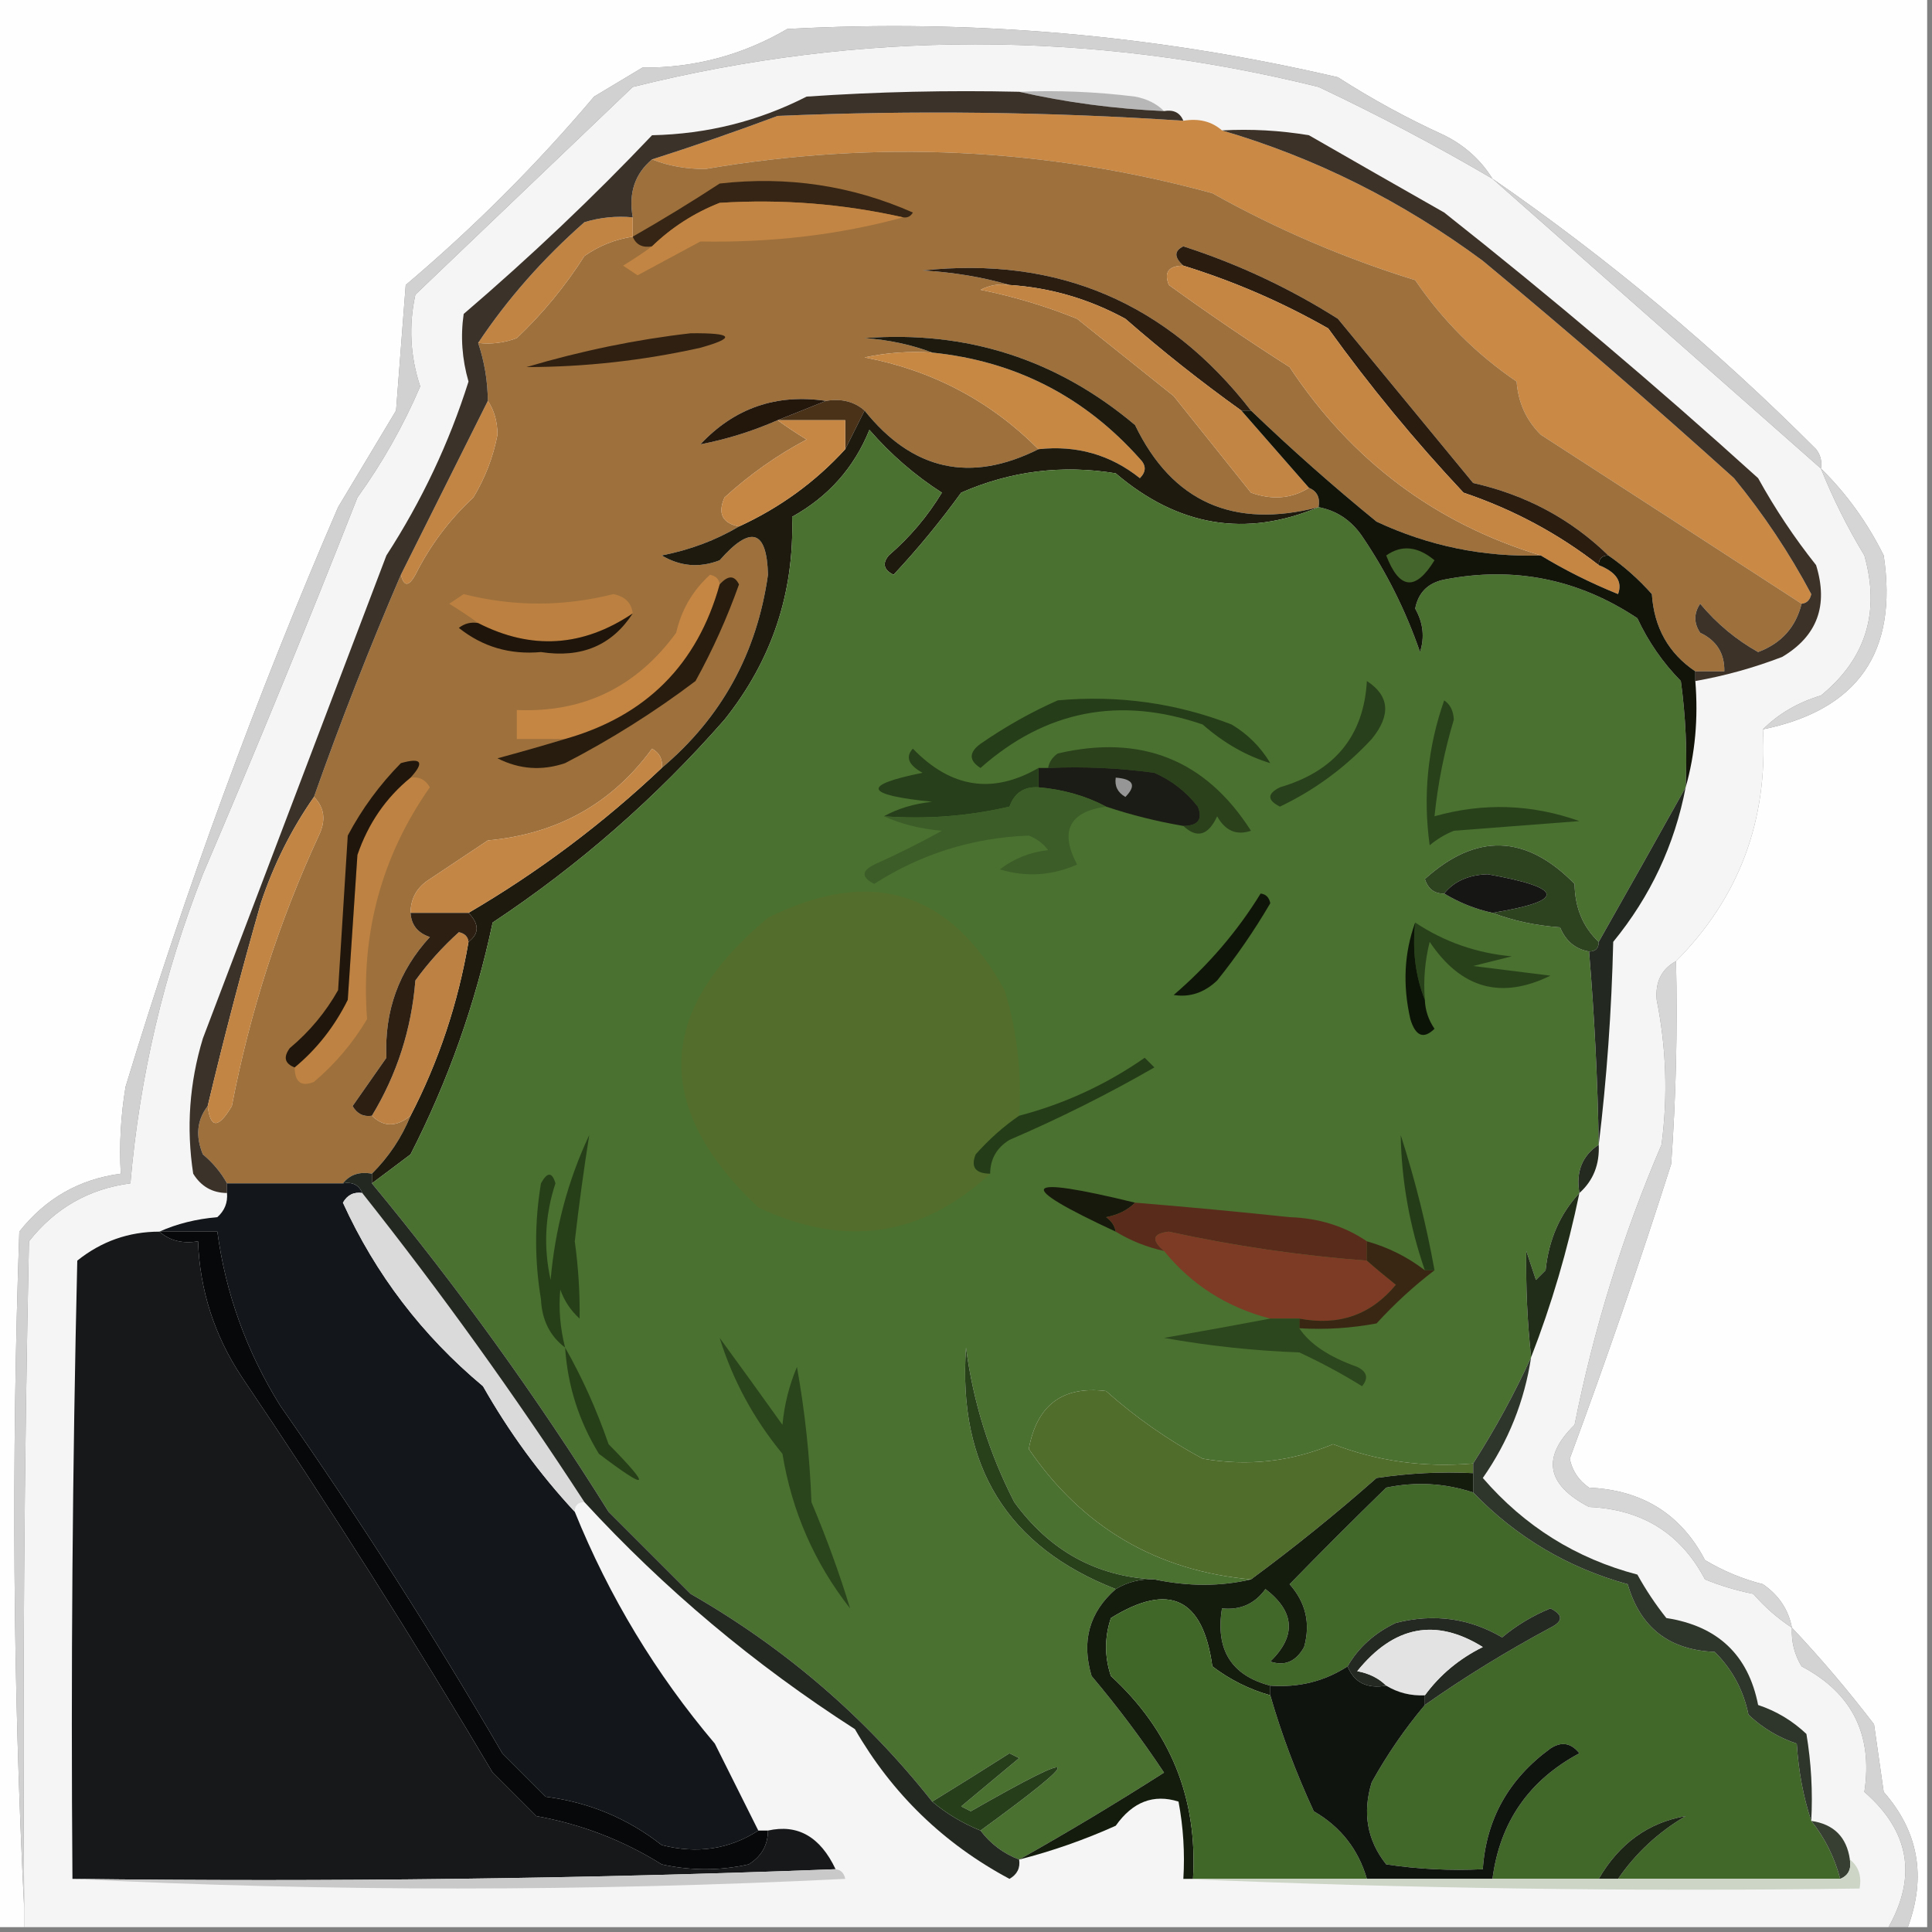 <?xml version="1.0" encoding="UTF-8"?>
<!DOCTYPE svg PUBLIC "-//W3C//DTD SVG 1.1//EN" "http://www.w3.org/Graphics/SVG/1.1/DTD/svg11.dtd">
<svg xmlns="http://www.w3.org/2000/svg" version="1.1" width="200px" height="200px" style="shape-rendering:geometricPrecision; text-rendering:geometricPrecision; image-rendering:optimizeQuality; fill-rule:evenodd; clip-rule:evenodd" xmlns:xlink="http://www.w3.org/1999/xlink">
<rect width="100%" height="100%" fill="#808080" stroke="none"/>
<g><path style="opacity:1" fill="#fefefe" d="M -0.5,-0.5 C 66.167,-0.5 132.833,-0.5 199.5,-0.5C 199.5,66.167 199.5,132.833 199.5,199.5C 198.833,199.5 198.167,199.5 197.5,199.5C 199.433,194.273 198.6,189.606 195,185.5C 194.667,183.167 194.333,180.833 194,178.5C 191.302,174.975 188.469,171.642 185.5,168.5C 185.141,166.629 184.141,165.129 182.5,164C 180.369,163.457 178.369,162.624 176.5,161.5C 174.018,156.75 170.018,154.25 164.5,154C 163.426,153.261 162.759,152.261 162.5,151C 166.222,140.964 169.722,130.798 173,120.5C 173.5,113.508 173.666,106.508 173.5,99.5C 180.021,92.951 183.021,84.951 182.5,75.5C 192.335,73.491 196.502,67.491 195,57.5C 193.301,54.079 191.135,51.079 188.5,48.5C 188.631,47.761 188.464,47.094 188,46.5C 177.603,36.079 166.437,26.746 154.5,18.5C 153.284,16.549 151.618,15.049 149.5,14C 145.673,12.254 142.007,10.254 138.5,8C 119.739,3.624 100.739,1.957 81.5,3C 76.875,5.704 71.875,7.038 66.5,7C 64.833,8 63.167,9 61.5,10C 55.561,17.027 49.061,23.527 42,29.5C 41.667,33.833 41.333,38.167 41,42.5C 39,45.833 37,49.167 35,52.5C 26.532,72.1 19.198,92.1 13,112.5C 12.502,115.482 12.335,118.482 12.5,121.5C 8.203,122.066 4.703,124.066 2,127.5C 1.17,151.004 1.337,174.337 2.5,197.5C 2.5,198.167 2.5,198.833 2.5,199.5C 1.5,199.5 0.5,199.5 -0.5,199.5C -0.5,132.833 -0.5,66.167 -0.5,-0.5 Z"/></g>
<g><path style="opacity:1" fill="#f5f5f5" d="M 154.5,18.5 C 165.833,28.5 177.167,38.5 188.5,48.5C 189.739,51.589 191.239,54.589 193,57.5C 194.653,63.378 193.153,68.212 188.5,72C 186.121,72.716 184.121,73.883 182.5,75.5C 183.021,84.951 180.021,92.951 173.5,99.5C 172.007,100.312 171.34,101.645 171.5,103.5C 172.498,108.476 172.665,113.476 172,118.5C 167.997,127.843 164.997,137.51 163,147.5C 159.568,150.859 160.068,153.692 164.5,156C 170.002,156.244 174.002,158.744 176.5,163.5C 178.115,164.154 179.782,164.654 181.5,165C 182.705,166.376 184.038,167.542 185.5,168.5C 185.421,169.93 185.754,171.264 186.5,172.5C 191.731,175.25 193.898,179.583 193,185.5C 197.642,189.539 198.475,194.205 195.5,199.5C 131.167,199.5 66.833,199.5 2.5,199.5C 2.5,198.833 2.5,198.167 2.5,197.5C 2.333,174.498 2.5,151.498 3,128.5C 5.703,125.066 9.203,123.066 13.5,122.5C 14.448,111.485 16.948,100.818 21,90.5C 26.532,77.569 31.865,64.569 37,51.5C 39.583,47.913 41.75,44.08 43.5,40C 42.464,36.879 42.297,33.712 43,30.5C 50.56,23.271 58.06,16.104 65.5,9C 89.109,3.118 112.775,3.118 136.5,9C 142.712,11.937 148.712,15.104 154.5,18.5 Z"/></g>
<g><path style="opacity:1" fill="#d1d1d1" d="M 154.5,18.5 C 148.712,15.104 142.712,11.937 136.5,9C 112.775,3.118 89.109,3.118 65.5,9C 58.06,16.104 50.56,23.271 43,30.5C 42.297,33.712 42.464,36.879 43.5,40C 41.75,44.08 39.583,47.913 37,51.5C 31.865,64.569 26.532,77.569 21,90.5C 16.948,100.818 14.448,111.485 13.5,122.5C 9.203,123.066 5.703,125.066 3,128.5C 2.5,151.498 2.333,174.498 2.5,197.5C 1.337,174.337 1.17,151.004 2,127.5C 4.703,124.066 8.203,122.066 12.5,121.5C 12.335,118.482 12.502,115.482 13,112.5C 19.198,92.1 26.532,72.1 35,52.5C 37,49.167 39,45.833 41,42.5C 41.333,38.167 41.667,33.833 42,29.5C 49.061,23.527 55.561,17.027 61.5,10C 63.167,9 64.833,8 66.5,7C 71.875,7.038 76.875,5.704 81.5,3C 100.739,1.957 119.739,3.624 138.5,8C 142.007,10.254 145.673,12.254 149.5,14C 151.618,15.049 153.284,16.549 154.5,18.5 Z"/></g>
<g><path style="opacity:1" fill="#b7b7b7" d="M 105.5,9.5 C 109.514,9.334 113.514,9.501 117.5,10C 118.737,10.232 119.737,10.732 120.5,11.5C 115.306,11.259 110.306,10.593 105.5,9.5 Z"/></g>
<g><path style="opacity:1" fill="#ca8945" d="M 122.5,12.5 C 124.099,12.232 125.432,12.566 126.5,13.5C 136.17,16.335 145.17,20.835 153.5,27C 162.314,34.313 170.981,41.813 179.5,49.5C 182.559,53.228 185.226,57.228 187.5,61.5C 187.376,62.107 187.043,62.44 186.5,62.5C 177.562,56.69 168.562,50.856 159.5,45C 157.996,43.509 157.163,41.676 157,39.5C 152.833,36.667 149.333,33.167 146.5,29C 139.179,26.737 132.179,23.737 125.5,20C 108.246,15.296 90.746,14.463 73,17.5C 70.967,17.494 69.134,17.161 67.5,16.5C 71.792,15.133 76.126,13.633 80.5,12C 94.51,11.404 108.51,11.57 122.5,12.5 Z"/></g>
<g><path style="opacity:1" fill="#9d703c" d="M 186.5,62.5 C 185.901,64.934 184.401,66.601 182,67.5C 179.719,66.224 177.719,64.557 176,62.5C 175.333,63.5 175.333,64.5 176,65.5C 177.706,66.308 178.539,67.641 178.5,69.5C 177.5,69.5 176.5,69.5 175.5,69.5C 172.73,67.634 171.23,64.968 171,61.5C 169.629,59.959 168.129,58.625 166.5,57.5C 162.618,53.723 157.951,51.223 152.5,50C 147.833,44.333 143.167,38.667 138.5,33C 133.5,29.831 128.166,27.331 122.5,25.5C 121.537,25.97 121.537,26.637 122.5,27.5C 120.972,27.517 120.472,28.184 121,29.5C 125.08,32.457 129.247,35.29 133.5,38C 139.913,47.686 148.579,54.186 159.5,57.5C 153.556,57.686 147.89,56.519 142.5,54C 137.998,50.33 133.665,46.497 129.5,42.5C 120.851,31.342 109.518,26.508 95.5,28C 98.695,28.18 101.695,28.68 104.5,29.5C 103.448,29.351 102.448,29.517 101.5,30C 104.936,30.692 108.27,31.692 111.5,33C 114.833,35.667 118.167,38.333 121.5,41C 124.167,44.333 126.833,47.667 129.5,51C 131.712,51.789 133.712,51.623 135.5,50.5C 136.338,50.842 136.672,51.508 136.5,52.5C 127.672,54.784 121.339,51.95 117.5,44C 109.415,37.194 100.081,34.194 89.5,35C 92.036,35.186 94.369,35.686 96.5,36.5C 94.143,36.337 91.81,36.503 89.5,37C 96.518,38.341 102.518,41.508 107.5,46.5C 100.456,50.034 94.456,48.7 89.5,42.5C 88.432,41.566 87.099,41.232 85.5,41.5C 80.361,40.739 76.027,42.239 72.5,46C 75.218,45.476 77.885,44.643 80.5,43.5C 81.398,44.158 82.398,44.824 83.5,45.5C 80.444,47.118 77.61,49.118 75,51.5C 74.275,53.157 74.775,54.157 76.5,54.5C 74.114,55.92 71.447,56.92 68.5,57.5C 70.421,58.641 72.421,58.808 74.5,58C 77.717,54.338 79.384,54.838 79.5,59.5C 78.351,67.625 74.684,74.292 68.5,79.5C 68.631,78.624 68.297,77.957 67.5,77.5C 63.359,83.177 57.693,86.344 50.5,87C 48.5,88.333 46.5,89.667 44.5,91C 43.177,91.816 42.511,92.983 42.5,94.5C 42.577,95.75 43.244,96.583 44.5,97C 41.278,100.511 39.778,104.678 40,109.5C 38.833,111.167 37.667,112.833 36.5,114.5C 36.957,115.298 37.624,115.631 38.5,115.5C 39.705,116.686 41.039,116.686 42.5,115.5C 41.585,117.754 40.252,119.754 38.5,121.5C 37.209,121.263 36.209,121.596 35.5,122.5C 31.5,122.5 27.5,122.5 23.5,122.5C 22.878,121.373 22.045,120.373 21,119.5C 20.22,117.613 20.387,115.946 21.5,114.5C 21.775,116.842 22.608,116.842 24,114.5C 25.878,104.745 28.878,95.412 33,86.5C 33.765,84.934 33.598,83.601 32.5,82.5C 35.292,74.609 38.292,66.942 41.5,59.5C 41.81,60.738 42.31,60.738 43,59.5C 44.513,56.476 46.513,53.809 49,51.5C 50.217,49.493 51.051,47.326 51.5,45C 51.486,43.615 51.152,42.449 50.5,41.5C 50.483,39.435 50.15,37.435 49.5,35.5C 50.873,35.657 52.207,35.49 53.5,35C 56.192,32.443 58.525,29.61 60.5,26.5C 62.022,25.438 63.688,24.771 65.5,24.5C 65.5,23.833 65.5,23.167 65.5,22.5C 65.053,19.99 65.72,17.99 67.5,16.5C 69.134,17.161 70.967,17.494 73,17.5C 90.746,14.463 108.246,15.296 125.5,20C 132.179,23.737 139.179,26.737 146.5,29C 149.333,33.167 152.833,36.667 157,39.5C 157.163,41.676 157.996,43.509 159.5,45C 168.562,50.856 177.562,56.69 186.5,62.5 Z"/></g>
<g><path style="opacity:1" fill="#3c3228" d="M 126.5,13.5 C 129.518,13.335 132.518,13.502 135.5,14C 140.13,16.662 144.797,19.328 149.5,22C 160.627,30.791 171.46,39.958 182,49.5C 183.752,52.672 185.752,55.672 188,58.5C 189.291,62.672 188.124,65.839 184.5,68C 181.555,69.13 178.555,69.964 175.5,70.5C 175.5,70.167 175.5,69.833 175.5,69.5C 176.5,69.5 177.5,69.5 178.5,69.5C 178.539,67.641 177.706,66.308 176,65.5C 175.333,64.5 175.333,63.5 176,62.5C 177.719,64.557 179.719,66.224 182,67.5C 184.401,66.601 185.901,64.934 186.5,62.5C 187.043,62.44 187.376,62.107 187.5,61.5C 185.226,57.228 182.559,53.228 179.5,49.5C 170.981,41.813 162.314,34.313 153.5,27C 145.17,20.835 136.17,16.335 126.5,13.5 Z"/></g>
<g><path style="opacity:1" fill="#362514" d="M 93.5,22.5 C 87.241,21.093 80.908,20.593 74.5,21C 71.855,22.044 69.522,23.544 67.5,25.5C 66.508,25.672 65.842,25.338 65.5,24.5C 68.553,22.759 71.553,20.926 74.5,19C 81.516,18.208 88.182,19.208 94.5,22C 94.272,22.399 93.938,22.565 93.5,22.5 Z"/></g>
<g><path style="opacity:1" fill="#c38543" d="M 93.5,22.5 C 86.905,24.302 79.905,25.135 72.5,25C 70.333,26.167 68.167,27.333 66,28.5C 65.5,28.167 65,27.833 64.5,27.5C 65.602,26.824 66.602,26.158 67.5,25.5C 69.522,23.544 71.855,22.044 74.5,21C 80.908,20.593 87.241,21.093 93.5,22.5 Z"/></g>
<g><path style="opacity:1" fill="#c28443" d="M 65.5,22.5 C 65.5,23.167 65.5,23.833 65.5,24.5C 63.688,24.771 62.022,25.438 60.5,26.5C 58.525,29.61 56.192,32.443 53.5,35C 52.207,35.49 50.873,35.657 49.5,35.5C 52.517,30.968 56.184,26.802 60.5,23C 62.134,22.506 63.801,22.34 65.5,22.5 Z"/></g>
<g><path style="opacity:1" fill="#d1d1d1" d="M 154.5,18.5 C 166.437,26.746 177.603,36.079 188,46.5C 188.464,47.094 188.631,47.761 188.5,48.5C 177.167,38.5 165.833,28.5 154.5,18.5 Z"/></g>
<g><path style="opacity:1" fill="#2b1d10" d="M 129.5,42.5 C 129.167,42.5 128.833,42.5 128.5,42.5C 124.375,39.547 120.375,36.381 116.5,33C 112.732,30.944 108.732,29.778 104.5,29.5C 101.695,28.68 98.695,28.18 95.5,28C 109.518,26.508 120.851,31.342 129.5,42.5 Z"/></g>
<g><path style="opacity:1" fill="#2f2012" d="M 71.5,34.5 C 75.893,34.457 76.226,34.957 72.5,36C 66.537,37.329 60.536,37.996 54.5,38C 60.199,36.311 65.865,35.144 71.5,34.5 Z"/></g>
<g><path style="opacity:1" fill="#c78844" d="M 96.5,36.5 C 105.083,37.375 112.25,41.042 118,47.5C 118.667,48.167 118.667,48.833 118,49.5C 114.959,47.071 111.459,46.071 107.5,46.5C 102.518,41.508 96.518,38.341 89.5,37C 91.81,36.503 94.143,36.337 96.5,36.5 Z"/></g>
<g><path style="opacity:1" fill="#2a1d10" d="M 166.5,57.5 C 165.833,57.5 165.5,57.833 165.5,58.5C 161.306,55.235 156.639,52.735 151.5,51C 146.456,45.624 141.789,39.958 137.5,34C 132.742,31.288 127.742,29.121 122.5,27.5C 121.537,26.637 121.537,25.97 122.5,25.5C 128.166,27.331 133.5,29.831 138.5,33C 143.167,38.667 147.833,44.333 152.5,50C 157.951,51.223 162.618,53.723 166.5,57.5 Z"/></g>
<g><path style="opacity:1" fill="#c58644" d="M 122.5,27.5 C 127.742,29.121 132.742,31.288 137.5,34C 141.789,39.958 146.456,45.624 151.5,51C 156.639,52.735 161.306,55.235 165.5,58.5C 167.317,59.219 167.984,60.219 167.5,61.5C 164.642,60.339 161.975,59.006 159.5,57.5C 148.579,54.186 139.913,47.686 133.5,38C 129.247,35.29 125.08,32.457 121,29.5C 120.472,28.184 120.972,27.517 122.5,27.5 Z"/></g>
<g><path style="opacity:1" fill="#4a3219" d="M 85.5,41.5 C 87.099,41.232 88.432,41.566 89.5,42.5C 88.833,43.833 88.167,45.167 87.5,46.5C 87.5,45.5 87.5,44.5 87.5,43.5C 85.167,43.5 82.833,43.5 80.5,43.5C 82.167,42.833 83.833,42.167 85.5,41.5 Z"/></g>
<g><path style="opacity:1" fill="#c38543" d="M 104.5,29.5 C 108.732,29.778 112.732,30.944 116.5,33C 120.375,36.381 124.375,39.547 128.5,42.5C 130.833,45.167 133.167,47.833 135.5,50.5C 133.712,51.623 131.712,51.789 129.5,51C 126.833,47.667 124.167,44.333 121.5,41C 118.167,38.333 114.833,35.667 111.5,33C 108.27,31.692 104.936,30.692 101.5,30C 102.448,29.517 103.448,29.351 104.5,29.5 Z"/></g>
<g><path style="opacity:1" fill="#1e1b0e" d="M 136.5,52.5 C 128.955,55.672 121.955,54.506 115.5,49C 109.958,48.087 104.625,48.754 99.5,51C 97.326,54.004 94.992,56.837 92.5,59.5C 91.479,58.998 91.312,58.332 92,57.5C 94.19,55.612 96.023,53.445 97.5,51C 94.705,49.207 92.205,47.04 90,44.5C 88.416,48.419 85.75,51.419 82,53.5C 82.24,61.354 79.907,68.354 75,74.5C 67.914,82.589 59.914,89.589 51,95.5C 49.224,103.896 46.39,111.896 42.5,119.5C 41.148,120.524 39.815,121.524 38.5,122.5C 38.5,122.167 38.5,121.833 38.5,121.5C 40.252,119.754 41.585,117.754 42.5,115.5C 45.413,109.864 47.413,103.864 48.5,97.5C 49.625,96.652 49.625,95.652 48.5,94.5C 55.732,90.269 62.399,85.269 68.5,79.5C 74.684,74.292 78.351,67.625 79.5,59.5C 79.384,54.838 77.717,54.338 74.5,58C 72.421,58.808 70.421,58.641 68.5,57.5C 71.447,56.92 74.114,55.92 76.5,54.5C 80.736,52.555 84.403,49.888 87.5,46.5C 88.167,45.167 88.833,43.833 89.5,42.5C 94.456,48.7 100.456,50.034 107.5,46.5C 111.459,46.071 114.959,47.071 118,49.5C 118.667,48.833 118.667,48.167 118,47.5C 112.25,41.042 105.083,37.375 96.5,36.5C 94.369,35.686 92.036,35.186 89.5,35C 100.081,34.194 109.415,37.194 117.5,44C 121.339,51.95 127.672,54.784 136.5,52.5 Z"/></g>
<g><path style="opacity:1" fill="#23170c" d="M 85.5,41.5 C 83.833,42.167 82.167,42.833 80.5,43.5C 77.885,44.643 75.218,45.476 72.5,46C 76.027,42.239 80.361,40.739 85.5,41.5 Z"/></g>
<g><path style="opacity:1" fill="#c78744" d="M 80.5,43.5 C 82.833,43.5 85.167,43.5 87.5,43.5C 87.5,44.5 87.5,45.5 87.5,46.5C 84.403,49.888 80.736,52.555 76.5,54.5C 74.775,54.157 74.275,53.157 75,51.5C 77.61,49.118 80.444,47.118 83.5,45.5C 82.398,44.824 81.398,44.158 80.5,43.5 Z"/></g>
<g><path style="opacity:1" fill="#4a7130" d="M 136.5,52.5 C 138.371,52.859 139.871,53.859 141,55.5C 143.527,59.221 145.527,63.221 147,67.5C 147.496,65.965 147.33,64.465 146.5,63C 146.82,61.347 147.82,60.347 149.5,60C 156.717,58.595 163.384,59.929 169.5,64C 170.63,66.428 172.13,68.595 174,70.5C 174.499,74.152 174.665,77.818 174.5,81.5C 171.536,86.811 168.536,92.145 165.5,97.5C 163.87,95.974 163.037,93.974 163,91.5C 157.975,86.368 152.808,86.201 147.5,91C 147.836,92.03 148.503,92.53 149.5,92.5C 151.05,93.441 152.716,94.108 154.5,94.5C 156.631,95.314 158.964,95.814 161.5,96C 162.078,97.417 163.078,98.25 164.5,98.5C 165.054,105.153 165.388,111.82 165.5,118.5C 163.787,119.635 163.12,121.302 163.5,123.5C 161.489,125.667 160.322,128.334 160,131.5C 159.667,131.833 159.333,132.167 159,132.5C 158.667,131.5 158.333,130.5 158,129.5C 157.938,133.148 158.105,136.815 158.5,140.5C 156.784,144.26 154.784,147.927 152.5,151.5C 147.432,151.937 142.599,151.27 138,149.5C 133.659,151.316 129.159,151.816 124.5,151C 120.89,149.056 117.557,146.723 114.5,144C 109.997,143.449 107.33,145.449 106.5,150C 112.052,158.109 119.719,162.609 129.5,163.5C 126.348,164.239 123.015,164.239 119.5,163.5C 113.489,163.2 108.656,160.533 105,155.5C 102.407,150.465 100.741,145.132 100,139.5C 99.136,151.805 104.303,160.138 115.5,164.5C 112.76,166.9 111.927,169.9 113,173.5C 115.692,176.692 118.192,180.025 120.5,183.5C 115.485,186.701 110.485,189.701 105.5,192.5C 103.878,191.878 102.545,190.878 101.5,189.5C 112.489,181.5 112.156,180.834 100.5,187.5C 100.167,187.333 99.833,187.167 99.5,187C 101.5,185.333 103.5,183.667 105.5,182C 105.167,181.833 104.833,181.667 104.5,181.5C 101.798,183.22 99.132,184.887 96.5,186.5C 89.588,177.761 81.255,170.594 71.5,165C 68.667,162.167 65.833,159.333 63,156.5C 55.55,144.578 47.383,133.245 38.5,122.5C 39.815,121.524 41.148,120.524 42.5,119.5C 46.39,111.896 49.224,103.896 51,95.5C 59.914,89.589 67.914,82.589 75,74.5C 79.907,68.354 82.24,61.354 82,53.5C 85.75,51.419 88.416,48.419 90,44.5C 92.205,47.04 94.705,49.207 97.5,51C 96.023,53.445 94.19,55.612 92,57.5C 91.312,58.332 91.479,58.998 92.5,59.5C 94.992,56.837 97.326,54.004 99.5,51C 104.625,48.754 109.958,48.087 115.5,49C 121.955,54.506 128.955,55.672 136.5,52.5 Z"/></g>
<g><path style="opacity:1" fill="#d5d5d5" d="M 188.5,48.5 C 191.135,51.079 193.301,54.079 195,57.5C 196.502,67.491 192.335,73.491 182.5,75.5C 184.121,73.883 186.121,72.716 188.5,72C 193.153,68.212 194.653,63.378 193,57.5C 191.239,54.589 189.739,51.589 188.5,48.5 Z"/></g>
<g><path style="opacity:1" fill="#c38544" d="M 50.5,41.5 C 51.152,42.449 51.486,43.615 51.5,45C 51.051,47.326 50.217,49.493 49,51.5C 46.513,53.809 44.513,56.476 43,59.5C 42.31,60.738 41.81,60.738 41.5,59.5C 44.519,53.461 47.519,47.461 50.5,41.5 Z"/></g>
<g><path style="opacity:1" fill="#131409" d="M 128.5,42.5 C 128.833,42.5 129.167,42.5 129.5,42.5C 133.665,46.497 137.998,50.33 142.5,54C 147.89,56.519 153.556,57.686 159.5,57.5C 161.975,59.006 164.642,60.339 167.5,61.5C 167.984,60.219 167.317,59.219 165.5,58.5C 165.5,57.833 165.833,57.5 166.5,57.5C 168.129,58.625 169.629,59.959 171,61.5C 171.23,64.968 172.73,67.634 175.5,69.5C 175.5,69.833 175.5,70.167 175.5,70.5C 175.815,74.371 175.482,78.038 174.5,81.5C 174.665,77.818 174.499,74.152 174,70.5C 172.13,68.595 170.63,66.428 169.5,64C 163.384,59.929 156.717,58.595 149.5,60C 147.82,60.347 146.82,61.347 146.5,63C 147.33,64.465 147.496,65.965 147,67.5C 145.527,63.221 143.527,59.221 141,55.5C 139.871,53.859 138.371,52.859 136.5,52.5C 136.672,51.508 136.338,50.842 135.5,50.5C 133.167,47.833 130.833,45.167 128.5,42.5 Z"/></g>
<g><path style="opacity:1" fill="#44652c" d="M 143.5,57.5 C 145.089,56.379 146.756,56.546 148.5,58C 146.532,61.209 144.865,61.042 143.5,57.5 Z"/></g>
<g><path style="opacity:1" fill="#bc8040" d="M 65.5,63.5 C 60.336,66.98 55.002,67.314 49.5,64.5C 48.602,63.842 47.602,63.176 46.5,62.5C 47,62.167 47.5,61.833 48,61.5C 53.16,62.807 58.326,62.807 63.5,61.5C 64.713,61.747 65.38,62.414 65.5,63.5 Z"/></g>
<g><path style="opacity:1" fill="#1f150b" d="M 65.5,63.5 C 63.351,66.815 60.185,68.148 56,67.5C 52.786,67.792 49.952,66.959 47.5,65C 48.094,64.536 48.761,64.369 49.5,64.5C 55.002,67.314 60.336,66.98 65.5,63.5 Z"/></g>
<g><path style="opacity:1" fill="#253d19" d="M 109.5,72.5 C 115.732,71.939 121.732,72.772 127.5,75C 129.167,76 130.5,77.333 131.5,79C 129.024,78.253 126.691,76.919 124.5,75C 115.885,72.044 108.219,73.544 101.5,79.5C 100.289,78.726 100.289,77.893 101.5,77C 104.099,75.205 106.766,73.705 109.5,72.5 Z"/></g>
<g><path style="opacity:1" fill="#c58644" d="M 74.5,60.5 C 72.197,68.803 66.864,74.136 58.5,76.5C 56.833,76.5 55.167,76.5 53.5,76.5C 53.5,75.5 53.5,74.5 53.5,73.5C 60.386,73.799 65.886,71.132 70,65.5C 70.536,63.131 71.703,61.131 73.5,59.5C 74.107,59.624 74.44,59.957 74.5,60.5 Z"/></g>
<g><path style="opacity:1" fill="#281c0f" d="M 58.5,76.5 C 66.864,74.136 72.197,68.803 74.5,60.5C 75.364,59.537 76.03,59.537 76.5,60.5C 75.274,63.952 73.774,67.285 72,70.5C 67.753,73.708 63.253,76.542 58.5,79C 56.098,79.814 53.765,79.647 51.5,78.5C 53.969,77.832 56.302,77.165 58.5,76.5 Z"/></g>
<g><path style="opacity:1" fill="#2a411c" d="M 122.5,85.5 C 124.028,85.483 124.528,84.816 124,83.5C 122.786,81.951 121.286,80.784 119.5,80C 115.848,79.501 112.182,79.335 108.5,79.5C 108.611,78.883 108.944,78.383 109.5,78C 118.144,75.987 124.811,78.654 129.5,86C 128.004,86.507 126.837,86.007 126,84.5C 125.076,86.495 123.91,86.828 122.5,85.5 Z"/></g>
<g><path style="opacity:1" fill="#1c1c16" d="M 107.5,79.5 C 107.833,79.5 108.167,79.5 108.5,79.5C 112.182,79.335 115.848,79.501 119.5,80C 121.286,80.784 122.786,81.951 124,83.5C 124.528,84.816 124.028,85.483 122.5,85.5C 119.779,85.037 117.112,84.371 114.5,83.5C 112.401,82.388 110.067,81.722 107.5,81.5C 107.5,80.833 107.5,80.167 107.5,79.5 Z"/></g>
<g><path style="opacity:1" fill="#28401b" d="M 141.5,70.5 C 143.847,72.03 144.014,74.03 142,76.5C 139.278,79.444 136.111,81.777 132.5,83.5C 131.167,82.833 131.167,82.167 132.5,81.5C 138.175,79.842 141.175,76.175 141.5,70.5 Z"/></g>
<g><path style="opacity:1" fill="#273f1a" d="M 107.5,79.5 C 107.5,80.167 107.5,80.833 107.5,81.5C 106.005,81.415 105.005,82.082 104.5,83.5C 100.217,84.492 95.884,84.826 91.5,84.5C 92.952,83.698 94.618,83.198 96.5,83C 89.458,82.286 89.124,81.286 95.5,80C 94.04,79.189 93.707,78.355 94.5,77.5C 98.435,81.577 102.769,82.243 107.5,79.5 Z"/></g>
<g><path style="opacity:1" fill="#959695" d="M 115.5,80.5 C 117.337,80.639 117.67,81.306 116.5,82.5C 115.702,82.043 115.369,81.376 115.5,80.5 Z"/></g>
<g><path style="opacity:1" fill="#3b322a" d="M 105.5,9.5 C 110.306,10.593 115.306,11.259 120.5,11.5C 121.492,11.328 122.158,11.662 122.5,12.5C 108.51,11.57 94.51,11.404 80.5,12C 76.126,13.633 71.792,15.133 67.5,16.5C 65.72,17.99 65.053,19.99 65.5,22.5C 63.801,22.34 62.134,22.506 60.5,23C 56.184,26.802 52.517,30.968 49.5,35.5C 50.15,37.435 50.483,39.435 50.5,41.5C 47.519,47.461 44.519,53.461 41.5,59.5C 38.292,66.942 35.292,74.609 32.5,82.5C 30.153,85.861 28.319,89.528 27,93.5C 25.019,100.423 23.185,107.423 21.5,114.5C 20.387,115.946 20.22,117.613 21,119.5C 22.045,120.373 22.878,121.373 23.5,122.5C 23.5,122.833 23.5,123.167 23.5,123.5C 21.983,123.489 20.816,122.823 20,121.5C 19.274,116.761 19.607,112.095 21,107.5C 27.314,90.863 33.648,74.197 40,57.5C 43.664,51.842 46.497,45.842 48.5,39.5C 47.828,37.168 47.661,34.834 48,32.5C 54.932,26.562 61.432,20.396 67.5,14C 73.188,13.878 78.522,12.544 83.5,10C 90.826,9.5 98.159,9.334 105.5,9.5 Z"/></g>
<g><path style="opacity:1" fill="#be8242" d="M 42.5,80.5 C 43.376,80.369 44.043,80.703 44.5,81.5C 39.501,88.627 37.334,96.627 38,105.5C 36.542,107.96 34.709,110.127 32.5,112C 31.184,112.528 30.517,112.028 30.5,110.5C 32.796,108.599 34.629,106.266 36,103.5C 36.333,98.5 36.667,93.5 37,88.5C 38.116,85.244 39.949,82.578 42.5,80.5 Z"/></g>
<g><path style="opacity:1" fill="#3c5d28" d="M 107.5,81.5 C 110.067,81.722 112.401,82.388 114.5,83.5C 110.678,84.041 109.678,86.041 111.5,89.5C 108.894,90.652 106.227,90.818 103.5,90C 104.949,88.883 106.616,88.216 108.5,88C 107.975,87.308 107.308,86.808 106.5,86.5C 100.686,86.722 95.353,88.389 90.5,91.5C 89.167,90.833 89.167,90.167 90.5,89.5C 92.912,88.423 95.246,87.256 97.5,86C 95.292,85.809 93.292,85.309 91.5,84.5C 95.884,84.826 100.217,84.492 104.5,83.5C 105.005,82.082 106.005,81.415 107.5,81.5 Z"/></g>
<g><path style="opacity:1" fill="#28411b" d="M 149.5,72.5 C 150.124,72.917 150.457,73.584 150.5,74.5C 149.512,77.782 148.846,81.115 148.5,84.5C 153.563,83.074 158.563,83.241 163.5,85C 159.167,85.333 154.833,85.667 150.5,86C 149.584,86.374 148.75,86.874 148,87.5C 147.292,82.372 147.792,77.372 149.5,72.5 Z"/></g>
<g><path style="opacity:1" fill="#c48644" d="M 68.5,79.5 C 62.399,85.269 55.732,90.269 48.5,94.5C 46.5,94.5 44.5,94.5 42.5,94.5C 42.511,92.983 43.177,91.816 44.5,91C 46.5,89.667 48.5,88.333 50.5,87C 57.693,86.344 63.359,83.177 67.5,77.5C 68.297,77.957 68.631,78.624 68.5,79.5 Z"/></g>
<g><path style="opacity:1" fill="#2d431f" d="M 165.5,97.5 C 165.5,98.167 165.167,98.5 164.5,98.5C 163.078,98.25 162.078,97.417 161.5,96C 158.964,95.814 156.631,95.314 154.5,94.5C 162.139,93.25 161.972,91.917 154,90.5C 152.014,90.569 150.514,91.235 149.5,92.5C 148.503,92.53 147.836,92.03 147.5,91C 152.808,86.201 157.975,86.368 163,91.5C 163.037,93.974 163.87,95.974 165.5,97.5 Z"/></g>
<g><path style="opacity:1" fill="#161714" d="M 154.5,94.5 C 152.716,94.108 151.05,93.441 149.5,92.5C 150.514,91.235 152.014,90.569 154,90.5C 161.972,91.917 162.139,93.25 154.5,94.5 Z"/></g>
<g><path style="opacity:1" fill="#536e2c" d="M 105.5,115.5 C 103.897,116.596 102.397,117.93 101,119.5C 100.472,120.816 100.972,121.483 102.5,121.5C 95.432,128.041 87.432,129.208 78.5,125C 67.547,114.657 67.88,104.657 79.5,95C 90.16,89.702 98.326,92.202 104,102.5C 105.29,106.73 105.79,111.064 105.5,115.5 Z"/></g>
<g><path style="opacity:1" fill="#232920" d="M 174.5,81.5 C 173.36,87.449 170.86,92.782 167,97.5C 166.829,104.679 166.329,111.679 165.5,118.5C 165.388,111.82 165.054,105.153 164.5,98.5C 165.167,98.5 165.5,98.167 165.5,97.5C 168.536,92.145 171.536,86.811 174.5,81.5 Z"/></g>
<g><path style="opacity:1" fill="#20160c" d="M 42.5,80.5 C 39.949,82.578 38.116,85.244 37,88.5C 36.667,93.5 36.333,98.5 36,103.5C 34.629,106.266 32.796,108.599 30.5,110.5C 29.475,110.103 29.308,109.437 30,108.5C 32.044,106.792 33.71,104.792 35,102.5C 35.333,97.167 35.667,91.833 36,86.5C 37.467,83.734 39.3,81.234 41.5,79C 43.635,78.395 43.969,78.895 42.5,80.5 Z"/></g>
<g><path style="opacity:1" fill="#0f1609" d="M 130.5,92.5 C 131.043,92.56 131.376,92.893 131.5,93.5C 129.862,96.304 128.029,98.971 126,101.5C 124.663,102.765 123.163,103.265 121.5,103C 125.085,99.922 128.085,96.422 130.5,92.5 Z"/></g>
<g><path style="opacity:1" fill="#28411b" d="M 146.5,95.5 C 149.512,97.502 152.845,98.669 156.5,99C 155.167,99.333 153.833,99.667 152.5,100C 155.167,100.333 157.833,100.667 160.5,101C 155.399,103.504 151.233,102.337 148,97.5C 147.505,99.473 147.338,101.473 147.5,103.5C 146.527,101.052 146.194,98.385 146.5,95.5 Z"/></g>
<g><path style="opacity:1" fill="#0c1407" d="M 146.5,95.5 C 146.194,98.385 146.527,101.052 147.5,103.5C 147.539,104.583 147.873,105.583 148.5,106.5C 147.369,107.604 146.535,107.271 146,105.5C 145.192,101.973 145.359,98.64 146.5,95.5 Z"/></g>
<g><path style="opacity:1" fill="#c28543" d="M 32.5,82.5 C 33.598,83.601 33.765,84.934 33,86.5C 28.878,95.412 25.878,104.745 24,114.5C 22.608,116.842 21.775,116.842 21.5,114.5C 23.185,107.423 25.019,100.423 27,93.5C 28.319,89.528 30.153,85.861 32.5,82.5 Z"/></g>
<g><path style="opacity:1" fill="#bd8243" d="M 48.5,97.5 C 47.413,103.864 45.413,109.864 42.5,115.5C 41.039,116.686 39.705,116.686 38.5,115.5C 41.094,111.217 42.594,106.55 43,101.5C 44.315,99.684 45.815,98.017 47.5,96.5C 48.107,96.624 48.44,96.957 48.5,97.5 Z"/></g>
<g><path style="opacity:1" fill="#d6d6d6" d="M 173.5,99.5 C 173.666,106.508 173.5,113.508 173,120.5C 169.722,130.798 166.222,140.964 162.5,151C 162.759,152.261 163.426,153.261 164.5,154C 170.018,154.25 174.018,156.75 176.5,161.5C 178.369,162.624 180.369,163.457 182.5,164C 184.141,165.129 185.141,166.629 185.5,168.5C 184.038,167.542 182.705,166.376 181.5,165C 179.782,164.654 178.115,164.154 176.5,163.5C 174.002,158.744 170.002,156.244 164.5,156C 160.068,153.692 159.568,150.859 163,147.5C 164.997,137.51 167.997,127.843 172,118.5C 172.665,113.476 172.498,108.476 171.5,103.5C 171.34,101.645 172.007,100.312 173.5,99.5 Z"/></g>
<g><path style="opacity:1" fill="#2d1f12" d="M 42.5,94.5 C 44.5,94.5 46.5,94.5 48.5,94.5C 49.625,95.652 49.625,96.652 48.5,97.5C 48.44,96.957 48.107,96.624 47.5,96.5C 45.815,98.017 44.315,99.684 43,101.5C 42.594,106.55 41.094,111.217 38.5,115.5C 37.624,115.631 36.957,115.298 36.5,114.5C 37.667,112.833 38.833,111.167 40,109.5C 39.778,104.678 41.278,100.511 44.5,97C 43.244,96.583 42.577,95.75 42.5,94.5 Z"/></g>
<g><path style="opacity:1" fill="#253c18" d="M 102.5,121.5 C 100.972,121.483 100.472,120.816 101,119.5C 102.397,117.93 103.897,116.596 105.5,115.5C 110.182,114.272 114.516,112.272 118.5,109.5C 118.833,109.833 119.167,110.167 119.5,110.5C 114.667,113.281 109.667,115.781 104.5,118C 103.177,118.816 102.511,119.983 102.5,121.5 Z"/></g>
<g><path style="opacity:1" fill="#253c19" d="M 148.5,131.5 C 148.167,131.5 147.833,131.5 147.5,131.5C 145.923,126.945 145.09,122.278 145,117.5C 146.49,122.128 147.657,126.794 148.5,131.5 Z"/></g>
<g><path style="opacity:1" fill="#242a1f" d="M 165.5,118.5 C 165.598,120.553 164.931,122.22 163.5,123.5C 163.12,121.302 163.787,119.635 165.5,118.5 Z"/></g>
<g><path style="opacity:1" fill="#16190c" d="M 117.5,124.5 C 116.737,125.268 115.737,125.768 114.5,126C 115.056,126.383 115.389,126.883 115.5,127.5C 104.955,122.606 105.622,121.606 117.5,124.5 Z"/></g>
<g><path style="opacity:1" fill="#13171b" d="M 23.5,122.5 C 27.5,122.5 31.5,122.5 35.5,122.5C 36.492,122.328 37.158,122.662 37.5,123.5C 36.624,123.369 35.957,123.702 35.5,124.5C 38.878,131.912 43.711,138.246 50,143.5C 52.699,148.256 55.866,152.589 59.5,156.5C 63.054,165.275 67.887,173.275 74,180.5C 75.513,183.527 77.013,186.527 78.5,189.5C 75.501,191.437 72.167,191.937 68.5,191C 64.965,188.233 60.965,186.566 56.5,186C 55,184.5 53.5,183 52,181.5C 44.858,169.227 37.191,157.227 29,145.5C 25.524,139.902 23.358,133.902 22.5,127.5C 20.5,127.5 18.5,127.5 16.5,127.5C 18.292,126.691 20.292,126.191 22.5,126C 23.252,125.329 23.586,124.496 23.5,123.5C 23.5,123.167 23.5,122.833 23.5,122.5 Z"/></g>
<g><path style="opacity:1" fill="#212d18" d="M 163.5,123.5 C 162.279,129.402 160.612,135.068 158.5,140.5C 158.105,136.815 157.938,133.148 158,129.5C 158.333,130.5 158.667,131.5 159,132.5C 159.333,132.167 159.667,131.833 160,131.5C 160.322,128.334 161.489,125.667 163.5,123.5 Z"/></g>
<g><path style="opacity:1" fill="#592b1b" d="M 117.5,124.5 C 122.833,124.933 128.166,125.433 133.5,126C 136.522,126.098 139.189,126.932 141.5,128.5C 141.5,129.167 141.5,129.833 141.5,130.5C 134.615,129.98 127.781,128.98 121,127.5C 119.316,127.683 119.15,128.35 120.5,129.5C 118.716,129.107 117.05,128.441 115.5,127.5C 115.389,126.883 115.056,126.383 114.5,126C 115.737,125.768 116.737,125.268 117.5,124.5 Z"/></g>
<g><path style="opacity:1" fill="#161819" d="M 16.5,127.5 C 17.568,128.434 18.901,128.768 20.5,128.5C 20.689,133.567 22.189,138.234 25,142.5C 34.062,155.899 42.728,169.566 51,183.5C 52.5,185 54,186.5 55.5,188C 60.172,188.838 64.505,190.504 68.5,193C 71.5,193.667 74.5,193.667 77.5,193C 78.823,192.184 79.489,191.017 79.5,189.5C 82.581,188.806 84.914,190.139 86.5,193.5C 60.339,194.498 34.005,194.831 7.5,194.5C 7.333,173.164 7.5,151.831 8,130.5C 10.492,128.503 13.325,127.503 16.5,127.5 Z"/></g>
<g><path style="opacity:1" fill="#dadada" d="M 37.5,123.5 C 45.648,133.784 53.314,144.451 60.5,155.5C 59.833,155.5 59.5,155.833 59.5,156.5C 55.866,152.589 52.699,148.256 50,143.5C 43.711,138.246 38.878,131.912 35.5,124.5C 35.957,123.702 36.624,123.369 37.5,123.5 Z"/></g>
<g><path style="opacity:1" fill="#7d3a25" d="M 141.5,130.5 C 142.429,131.315 143.429,132.148 144.5,133C 141.93,136.118 138.596,137.285 134.5,136.5C 133.5,136.5 132.5,136.5 131.5,136.5C 127.024,135.343 123.358,133.01 120.5,129.5C 119.15,128.35 119.316,127.683 121,127.5C 127.781,128.98 134.615,129.98 141.5,130.5 Z"/></g>
<g><path style="opacity:1" fill="#263f19" d="M 58.5,139.5 C 56.933,138.319 56.099,136.653 56,134.5C 55.333,130.5 55.333,126.5 56,122.5C 56.654,121.304 57.154,121.304 57.5,122.5C 56.415,125.773 56.248,129.106 57,132.5C 57.455,127.206 58.788,122.206 61,117.5C 60.431,121.084 59.931,124.75 59.5,128.5C 59.873,131.209 60.04,133.876 60,136.5C 59.085,135.672 58.419,134.672 58,133.5C 57.819,135.488 57.986,137.488 58.5,139.5 Z"/></g>
<g><path style="opacity:1" fill="#392714" d="M 141.5,128.5 C 143.711,129.123 145.711,130.123 147.5,131.5C 147.833,131.5 148.167,131.5 148.5,131.5C 146.396,133.099 144.396,134.932 142.5,137C 139.854,137.497 137.187,137.664 134.5,137.5C 134.5,137.167 134.5,136.833 134.5,136.5C 138.596,137.285 141.93,136.118 144.5,133C 143.429,132.148 142.429,131.315 141.5,130.5C 141.5,129.833 141.5,129.167 141.5,128.5 Z"/></g>
<g><path style="opacity:1" fill="#2c471d" d="M 131.5,136.5 C 132.5,136.5 133.5,136.5 134.5,136.5C 134.5,136.833 134.5,137.167 134.5,137.5C 135.581,139.132 137.581,140.465 140.5,141.5C 141.521,142.002 141.688,142.668 141,143.5C 138.913,142.206 136.746,141.039 134.5,140C 129.798,139.828 125.132,139.328 120.5,138.5C 124.313,137.833 127.979,137.166 131.5,136.5 Z"/></g>
<g><path style="opacity:1" fill="#263f19" d="M 58.5,139.5 C 60.268,142.606 61.768,145.939 63,149.5C 67.507,154.082 67.174,154.415 62,150.5C 59.924,147.107 58.758,143.44 58.5,139.5 Z"/></g>
<g><path style="opacity:1" fill="#516d2c" d="M 152.5,151.5 C 152.5,151.833 152.5,152.167 152.5,152.5C 149.15,152.335 145.817,152.502 142.5,153C 138.292,156.713 133.959,160.213 129.5,163.5C 119.719,162.609 112.052,158.109 106.5,150C 107.33,145.449 109.997,143.449 114.5,144C 117.557,146.723 120.89,149.056 124.5,151C 129.159,151.816 133.659,151.316 138,149.5C 142.599,151.27 147.432,151.937 152.5,151.5 Z"/></g>
<g><path style="opacity:1" fill="#2a441c" d="M 74.5,138.5 C 76.645,141.433 78.812,144.433 81,147.5C 81.192,145.423 81.692,143.423 82.5,141.5C 83.328,146.132 83.828,150.798 84,155.5C 85.578,159.246 86.911,162.913 88,166.5C 84.311,161.795 81.978,156.462 81,150.5C 78.026,146.882 75.859,142.882 74.5,138.5 Z"/></g>
<g><path style="opacity:1" fill="#28411a" d="M 119.5,163.5 C 118.041,163.433 116.708,163.766 115.5,164.5C 104.303,160.138 99.136,151.805 100,139.5C 100.741,145.132 102.407,150.465 105,155.5C 108.656,160.533 113.489,163.2 119.5,163.5 Z"/></g>
<g><path style="opacity:1" fill="#416828" d="M 152.5,154.5 C 156.957,159.12 162.29,162.286 168.5,164C 169.796,168.486 172.796,170.819 177.5,171C 179.317,172.8 180.484,174.966 181,177.5C 182.441,178.87 184.108,179.87 186,180.5C 186.183,183.365 186.683,186.031 187.5,188.5C 188.904,190.255 189.904,192.255 190.5,194.5C 182.833,194.5 175.167,194.5 167.5,194.5C 169.336,191.832 171.669,189.666 174.5,188C 170.629,188.668 167.629,190.835 165.5,194.5C 161.833,194.5 158.167,194.5 154.5,194.5C 155.268,188.633 158.268,184.299 163.5,181.5C 162.635,180.417 161.635,180.251 160.5,181C 156.176,184.155 153.843,188.322 153.5,193.5C 150.15,193.665 146.817,193.498 143.5,193C 141.522,190.503 141.022,187.669 142,184.5C 143.596,181.631 145.43,178.964 147.5,176.5C 151.638,173.594 155.971,170.927 160.5,168.5C 161.833,167.833 161.833,167.167 160.5,166.5C 158.668,167.248 157.001,168.248 155.5,169.5C 152.111,167.51 148.444,167.01 144.5,168C 142.292,169.047 140.626,170.547 139.5,172.5C 137.118,174.046 134.451,174.713 131.5,174.5C 127.47,173.445 125.803,170.778 126.5,166.5C 128.39,166.703 129.89,166.037 131,164.5C 134.051,166.85 134.217,169.35 131.5,172C 132.996,172.507 134.163,172.007 135,170.5C 135.682,168.062 135.182,165.895 133.5,164C 136.728,160.688 140.062,157.354 143.5,154C 146.555,153.366 149.555,153.532 152.5,154.5 Z"/></g>
<g><path style="opacity:1" fill="#232821" d="M 35.5,122.5 C 36.209,121.596 37.209,121.263 38.5,121.5C 38.5,121.833 38.5,122.167 38.5,122.5C 47.383,133.245 55.55,144.578 63,156.5C 65.833,159.333 68.667,162.167 71.5,165C 81.255,170.594 89.588,177.761 96.5,186.5C 97.965,187.737 99.632,188.737 101.5,189.5C 102.545,190.878 103.878,191.878 105.5,192.5C 105.631,193.376 105.298,194.043 104.5,194.5C 97.692,190.859 92.359,185.692 88.5,179C 78.09,172.317 68.757,164.484 60.5,155.5C 53.314,144.451 45.648,133.784 37.5,123.5C 37.158,122.662 36.492,122.328 35.5,122.5 Z"/></g>
<g><path style="opacity:1" fill="#2e352a" d="M 158.5,140.5 C 157.813,145.043 156.146,149.21 153.5,153C 157.83,158.008 163.164,161.341 169.5,163C 170.376,164.586 171.376,166.086 172.5,167.5C 177.82,168.322 180.987,171.322 182,176.5C 183.892,177.13 185.559,178.13 187,179.5C 187.498,182.482 187.665,185.482 187.5,188.5C 186.683,186.031 186.183,183.365 186,180.5C 184.108,179.87 182.441,178.87 181,177.5C 180.484,174.966 179.317,172.8 177.5,171C 172.796,170.819 169.796,168.486 168.5,164C 162.29,162.286 156.957,159.12 152.5,154.5C 152.5,153.833 152.5,153.167 152.5,152.5C 152.5,152.167 152.5,151.833 152.5,151.5C 154.784,147.927 156.784,144.26 158.5,140.5 Z"/></g>
<g><path style="opacity:1" fill="#131c0d" d="M 152.5,152.5 C 152.5,153.167 152.5,153.833 152.5,154.5C 149.555,153.532 146.555,153.366 143.5,154C 140.062,157.354 136.728,160.688 133.5,164C 135.182,165.895 135.682,168.062 135,170.5C 134.163,172.007 132.996,172.507 131.5,172C 134.217,169.35 134.051,166.85 131,164.5C 129.89,166.037 128.39,166.703 126.5,166.5C 125.803,170.778 127.47,173.445 131.5,174.5C 131.5,174.833 131.5,175.167 131.5,175.5C 129.32,174.883 127.32,173.883 125.5,172.5C 124.537,165.427 121.037,163.76 115,167.5C 114.333,169.5 114.333,171.5 115,173.5C 121.167,179.165 124,186.165 123.5,194.5C 123.167,194.5 122.833,194.5 122.5,194.5C 122.664,191.813 122.497,189.146 122,186.5C 119.418,185.688 117.251,186.521 115.5,189C 112.252,190.46 108.919,191.626 105.5,192.5C 110.485,189.701 115.485,186.701 120.5,183.5C 118.192,180.025 115.692,176.692 113,173.5C 111.927,169.9 112.76,166.9 115.5,164.5C 116.708,163.766 118.041,163.433 119.5,163.5C 123.015,164.239 126.348,164.239 129.5,163.5C 133.959,160.213 138.292,156.713 142.5,153C 145.817,152.502 149.15,152.335 152.5,152.5 Z"/></g>
<g><path style="opacity:1" fill="#416728" d="M 131.5,175.5 C 132.651,179.497 134.151,183.497 136,187.5C 138.78,189.111 140.613,191.444 141.5,194.5C 135.5,194.5 129.5,194.5 123.5,194.5C 124,186.165 121.167,179.165 115,173.5C 114.333,171.5 114.333,169.5 115,167.5C 121.037,163.76 124.537,165.427 125.5,172.5C 127.32,173.883 129.32,174.883 131.5,175.5 Z"/></g>
<g><path style="opacity:1" fill="#242a21" d="M 147.5,176.5 C 147.5,176.167 147.5,175.833 147.5,175.5C 149.059,173.376 151.059,171.709 153.5,170.5C 148.623,167.464 144.29,168.298 140.5,173C 141.737,173.232 142.737,173.732 143.5,174.5C 141.517,174.843 140.183,174.176 139.5,172.5C 140.626,170.547 142.292,169.047 144.5,168C 148.444,167.01 152.111,167.51 155.5,169.5C 157.001,168.248 158.668,167.248 160.5,166.5C 161.833,167.167 161.833,167.833 160.5,168.5C 155.971,170.927 151.638,173.594 147.5,176.5 Z"/></g>
<g><path style="opacity:1" fill="#e3e3e3" d="M 147.5,175.5 C 146.041,175.567 144.708,175.234 143.5,174.5C 142.737,173.732 141.737,173.232 140.5,173C 144.29,168.298 148.623,167.464 153.5,170.5C 151.059,171.709 149.059,173.376 147.5,175.5 Z"/></g>
<g><path style="opacity:1" fill="#060809" d="M 16.5,127.5 C 18.5,127.5 20.5,127.5 22.5,127.5C 23.358,133.902 25.524,139.902 29,145.5C 37.191,157.227 44.858,169.227 52,181.5C 53.5,183 55,184.5 56.5,186C 60.965,186.566 64.965,188.233 68.5,191C 72.167,191.937 75.501,191.437 78.5,189.5C 78.833,189.5 79.167,189.5 79.5,189.5C 79.489,191.017 78.823,192.184 77.5,193C 74.5,193.667 71.5,193.667 68.5,193C 64.505,190.504 60.172,188.838 55.5,188C 54,186.5 52.5,185 51,183.5C 42.728,169.566 34.062,155.899 25,142.5C 22.189,138.234 20.689,133.567 20.5,128.5C 18.901,128.768 17.568,128.434 16.5,127.5 Z"/></g>
<g><path style="opacity:1" fill="#0f140f" d="M 139.5,172.5 C 140.183,174.176 141.517,174.843 143.5,174.5C 144.708,175.234 146.041,175.567 147.5,175.5C 147.5,175.833 147.5,176.167 147.5,176.5C 145.43,178.964 143.596,181.631 142,184.5C 141.022,187.669 141.522,190.503 143.5,193C 146.817,193.498 150.15,193.665 153.5,193.5C 153.843,188.322 156.176,184.155 160.5,181C 161.635,180.251 162.635,180.417 163.5,181.5C 158.268,184.299 155.268,188.633 154.5,194.5C 150.167,194.5 145.833,194.5 141.5,194.5C 140.613,191.444 138.78,189.111 136,187.5C 134.151,183.497 132.651,179.497 131.5,175.5C 131.5,175.167 131.5,174.833 131.5,174.5C 134.451,174.713 137.118,174.046 139.5,172.5 Z"/></g>
<g><path style="opacity:1" fill="#263f1a" d="M 101.5,189.5 C 99.632,188.737 97.965,187.737 96.5,186.5C 99.132,184.887 101.798,183.22 104.5,181.5C 104.833,181.667 105.167,181.833 105.5,182C 103.5,183.667 101.5,185.333 99.5,187C 99.833,187.167 100.167,187.333 100.5,187.5C 112.156,180.834 112.489,181.5 101.5,189.5 Z"/></g>
<g><path style="opacity:1" fill="#d3d3d3" d="M 185.5,168.5 C 188.469,171.642 191.302,174.975 194,178.5C 194.333,180.833 194.667,183.167 195,185.5C 198.6,189.606 199.433,194.273 197.5,199.5C 196.833,199.5 196.167,199.5 195.5,199.5C 198.475,194.205 197.642,189.539 193,185.5C 193.898,179.583 191.731,175.25 186.5,172.5C 185.754,171.264 185.421,169.93 185.5,168.5 Z"/></g>
<g><path style="opacity:1" fill="#363f31" d="M 187.5,188.5 C 189.833,188.833 191.167,190.167 191.5,192.5C 191.672,193.492 191.338,194.158 190.5,194.5C 189.904,192.255 188.904,190.255 187.5,188.5 Z"/></g>
<g><path style="opacity:1" fill="#1c2516" d="M 167.5,194.5 C 166.833,194.5 166.167,194.5 165.5,194.5C 167.629,190.835 170.629,188.668 174.5,188C 171.669,189.666 169.336,191.832 167.5,194.5 Z"/></g>
<g><path style="opacity:1" fill="#c9c9c9" d="M 86.5,193.5 C 87.043,193.56 87.376,193.893 87.5,194.5C 60.67,195.829 34.003,195.829 7.5,194.5C 34.005,194.831 60.339,194.498 86.5,193.5 Z"/></g>
<g><path style="opacity:1" fill="#ccd5c6" d="M 191.5,192.5 C 192.404,193.209 192.737,194.209 192.5,195.5C 168.994,195.831 145.661,195.498 122.5,194.5C 122.833,194.5 123.167,194.5 123.5,194.5C 129.5,194.5 135.5,194.5 141.5,194.5C 145.833,194.5 150.167,194.5 154.5,194.5C 158.167,194.5 161.833,194.5 165.5,194.5C 166.167,194.5 166.833,194.5 167.5,194.5C 175.167,194.5 182.833,194.5 190.5,194.5C 191.338,194.158 191.672,193.492 191.5,192.5 Z"/></g>
</svg>
